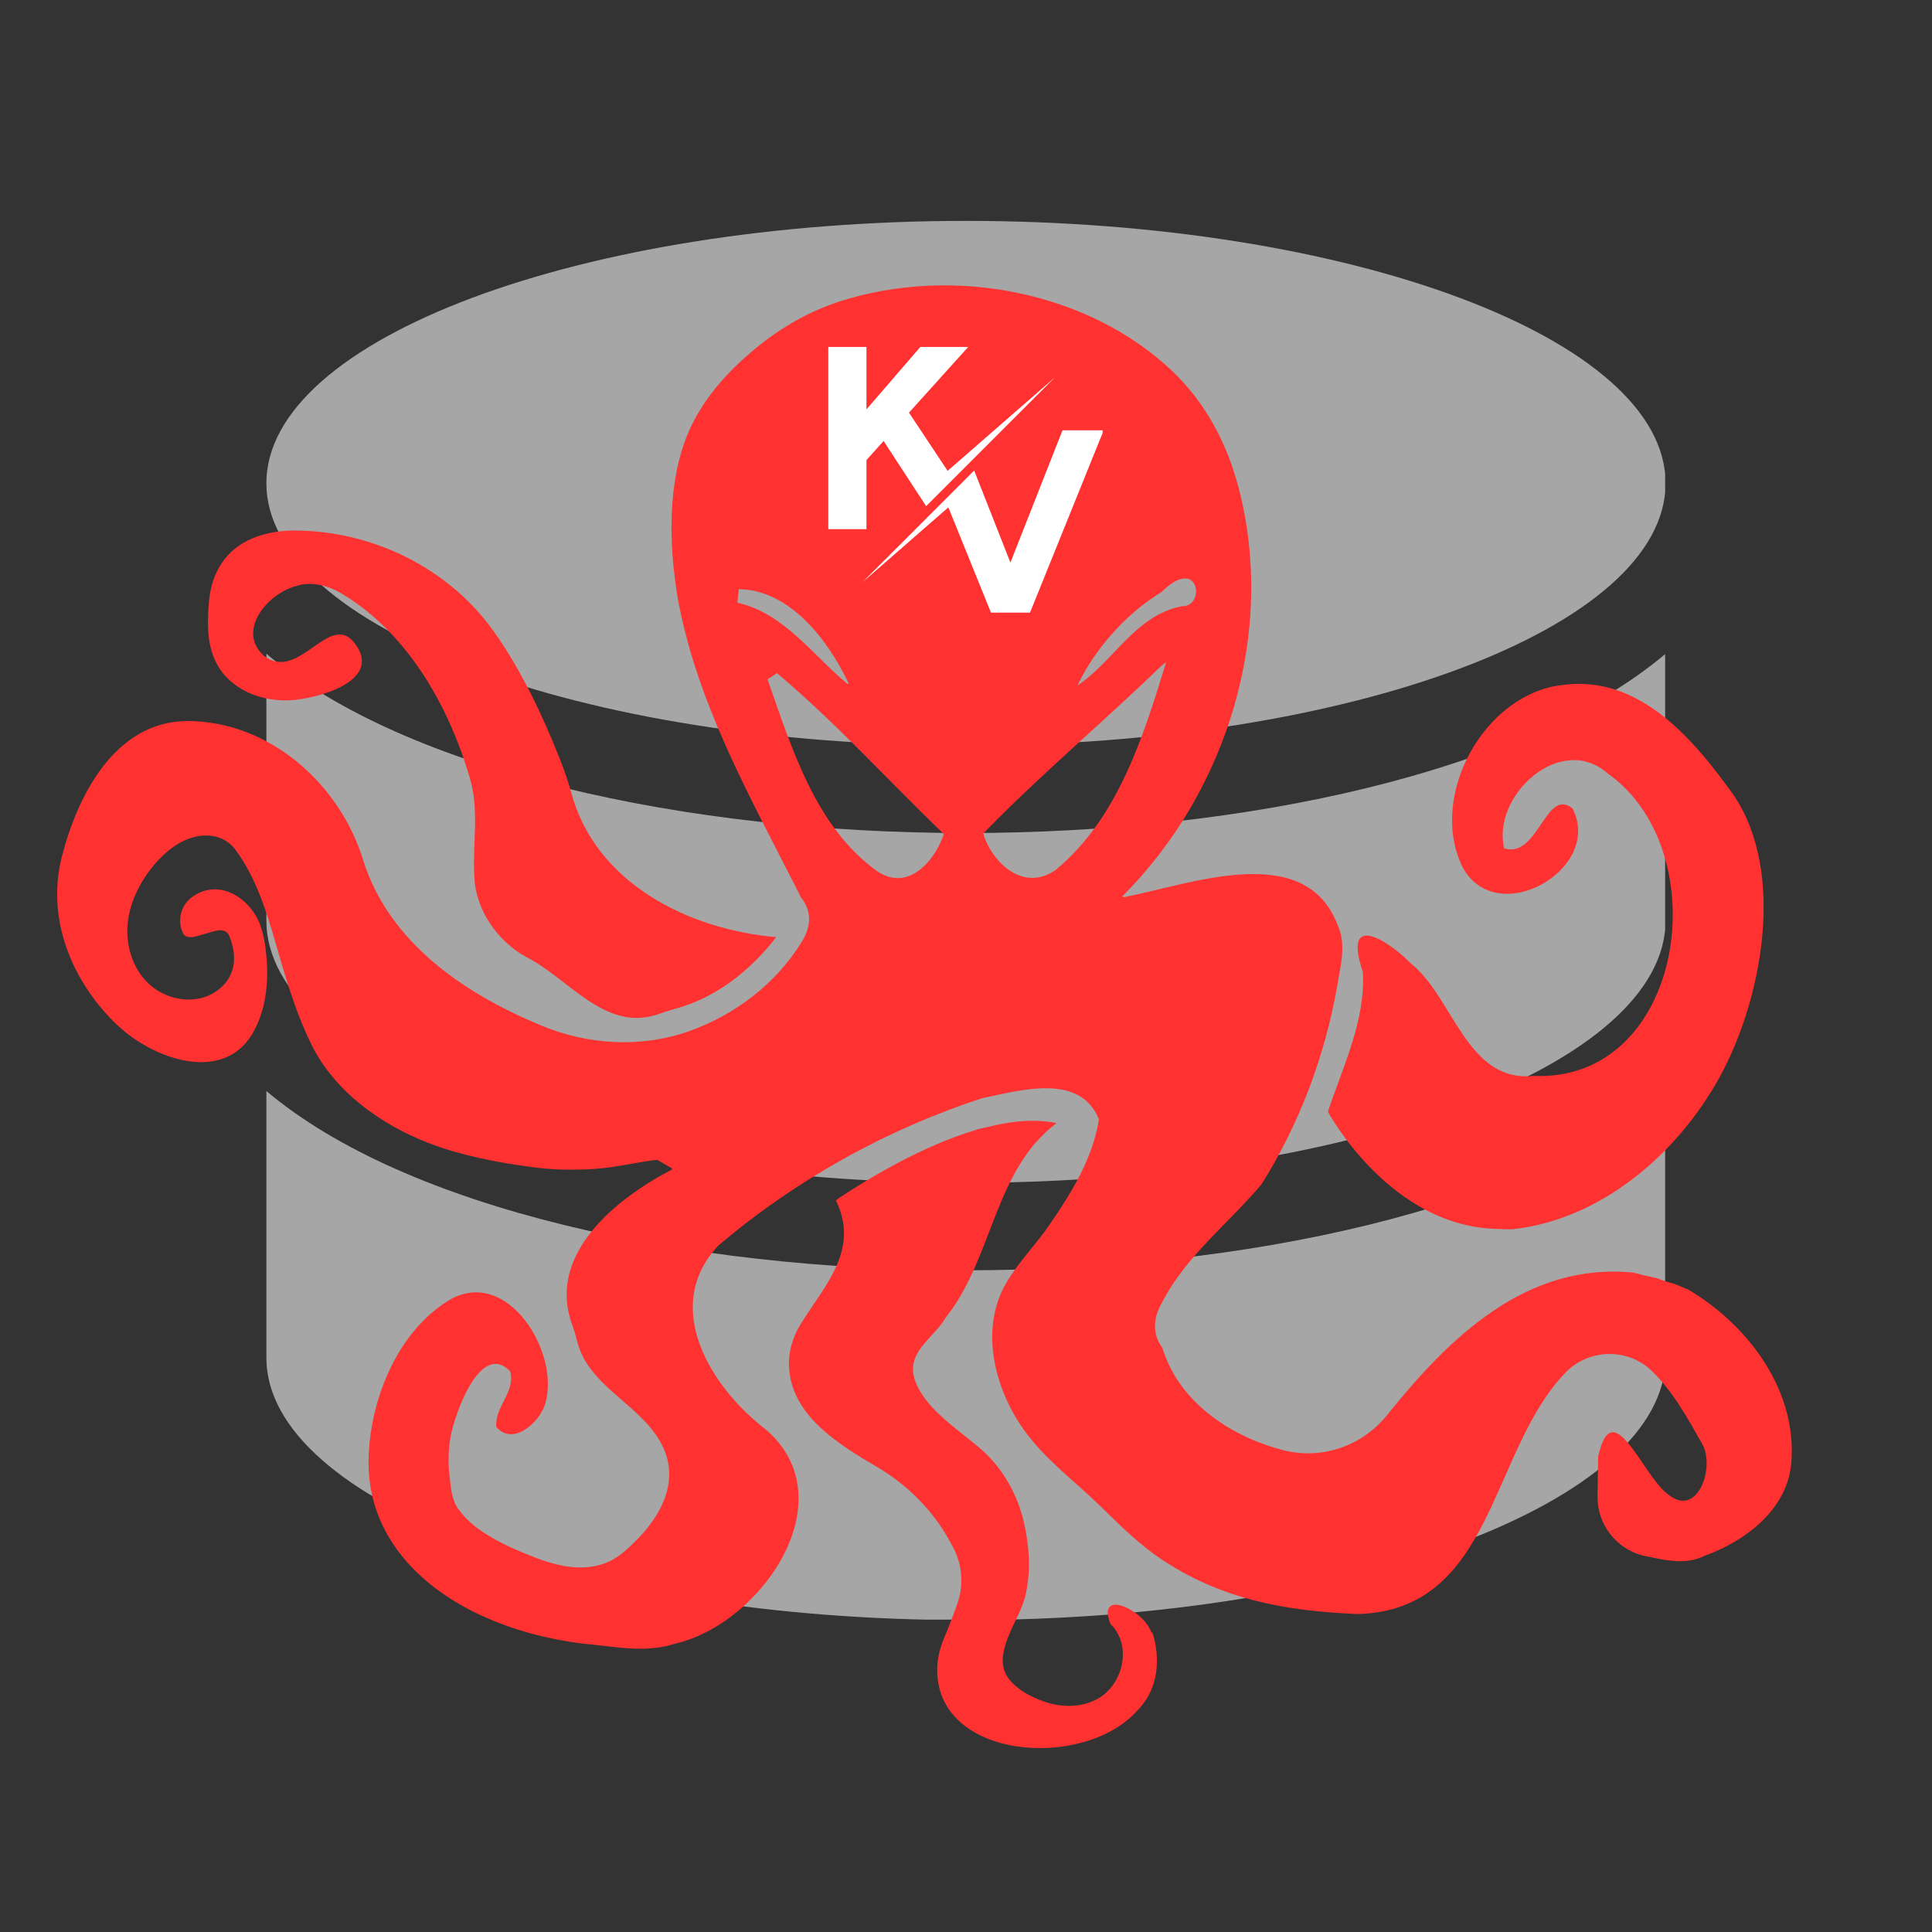 <svg xmlns="http://www.w3.org/2000/svg" xmlns:xlink="http://www.w3.org/1999/xlink" width="500" zoomAndPan="magnify" viewBox="0 0 375 375" height="500" preserveAspectRatio="xMidYMid meet" version="1.0"><rect x="0" y="0" width="375" height="375" fill="#333333" stroke="none"/><defs><clipPath id="86aac27e4b"><path d="M 51.703 126 L 323.203 126 L 323.203 230 L 51.703 230 Z M 51.703 126 " clip-rule="nonzero"/></clipPath><clipPath id="2b24ee37ea"><path d="M 51.703 211 L 323.203 211 L 323.203 314.375 L 51.703 314.375 Z M 51.703 211 " clip-rule="nonzero"/></clipPath><clipPath id="449001603f"><path d="M 51.703 42.875 L 323.203 42.875 L 323.203 145 L 51.703 145 Z M 51.703 42.875 " clip-rule="nonzero"/></clipPath><clipPath id="28842a2879"><path d="M 160.773 67.34 L 205 67.34 L 205 103 L 160.773 103 Z M 160.773 67.34 " clip-rule="nonzero"/></clipPath><clipPath id="929ec429d7"><path d="M 167 83 L 214.023 83 L 214.023 119 L 167 119 Z M 167 83 " clip-rule="nonzero"/></clipPath></defs><g clip-path="url(#86aac27e4b)"><path fill="#a6a6a6" d="M 51.703 126.895 L 51.703 178.668 C 51.703 206.672 112.809 229.59 187.496 229.59 C 262.18 229.59 323.285 206.672 323.285 178.668 L 323.285 126.895 C 296.129 149.812 241.812 161.691 187.496 161.691 C 133.18 161.691 78.863 149.812 51.703 126.895 Z M 51.703 126.895 " fill-opacity="1" fill-rule="nonzero"/></g><g clip-path="url(#2b24ee37ea)"><path fill="#a6a6a6" d="M 51.703 211.766 L 51.703 263.535 C 51.703 291.543 112.809 314.457 187.496 314.457 C 262.18 314.457 323.285 291.543 323.285 263.535 L 323.285 211.766 C 296.129 234.68 241.812 246.562 187.496 246.562 C 133.18 246.562 78.863 234.68 51.703 211.766 Z M 51.703 211.766 " fill-opacity="1" fill-rule="nonzero"/></g><g clip-path="url(#449001603f)"><path fill="#a6a6a6" d="M 187.496 144.719 C 262.18 144.719 323.285 121.805 323.285 93.797 C 323.285 65.789 262.18 42.875 187.496 42.875 C 112.809 42.875 51.703 65.789 51.703 93.797 C 51.703 121.805 112.809 144.719 187.496 144.719 Z M 187.496 144.719 " fill-opacity="1" fill-rule="nonzero"/></g><path fill="#ff3131" d="M 327.715 250.32 C 326.973 249.984 325.691 249.512 324.953 249.176 C 323.809 248.906 322.664 248.504 321.586 248.098 C 320.305 247.828 318.285 247.355 317.074 247.02 C 296.262 244.934 281.312 259.613 269.258 274.633 C 264.41 280.691 256.465 283.453 248.922 281.434 C 238.414 278.672 228.719 271.871 225.621 261.633 C 223.668 258.941 223.734 255.91 225.621 252.676 C 230.266 243.723 238.48 237.457 244.879 229.848 C 252.152 218.266 257.07 205.199 259.492 191.73 C 260.102 187.691 261.445 183.449 259.629 179.543 C 253.297 162.977 231.074 171.664 218.078 174.156 C 217.941 174.156 217.875 174.02 217.941 173.887 C 238.215 153.547 247.777 122.637 240.367 94.488 C 238.078 85.934 234.039 78.258 227.574 72.062 C 219.289 64.184 208.582 59.133 197.469 56.84 C 186.09 54.484 174.035 54.957 162.922 58.523 C 156.523 60.613 150.664 64.113 145.547 68.559 C 140.027 73.273 135.176 79.133 132.754 86.137 C 129.992 94.148 129.926 103.512 130.934 111.793 C 131.34 115.363 132.012 118.863 132.887 122.301 C 137.062 139.137 145.48 154.559 153.293 169.91 C 154.031 171.324 154.773 172.738 155.449 174.156 C 157.535 176.781 157.602 179.742 155.516 182.977 C 150.531 190.992 142.652 196.984 133.762 200.148 C 124.402 203.449 114.098 202.844 104.938 199.004 C 90.055 192.809 75.711 183.043 70.594 167.285 C 66.148 152.27 52.344 139.945 36.316 139.945 C 22.242 140.078 15.035 154.488 12.004 166.273 C 9.312 176.914 12.812 187.488 19.684 195.703 C 21.836 198.262 24.328 200.621 27.223 202.371 C 34.363 206.816 44.734 208.836 49.379 199.945 C 51.602 195.773 52.141 190.652 51.738 186.008 C 51.535 183.516 51.133 180.688 50.055 178.465 C 47.832 173.953 42.109 170.383 37.059 174.289 C 35.172 175.77 34.496 178.398 35.305 180.621 C 35.441 180.957 35.574 181.293 35.844 181.562 C 36.52 182.102 37.461 181.898 38.27 181.695 C 39.277 181.426 40.289 181.09 41.301 180.82 C 42.176 180.551 43.254 180.352 43.992 180.957 C 44.398 181.293 44.531 181.766 44.734 182.234 C 45.406 184.188 45.742 186.41 45.07 188.363 C 44.398 190.52 42.715 192.203 40.691 193.145 C 36.789 194.965 31.871 193.82 28.773 190.855 C 25.676 187.895 24.328 183.312 24.801 179.07 C 25.27 174.828 27.359 170.789 30.188 167.555 C 31.738 165.805 33.555 164.188 35.711 163.176 C 39.211 161.562 43.32 161.695 45.742 164.996 C 50.258 171.125 52.211 178.668 54.297 185.805 C 55.98 191.598 57.797 197.387 60.492 202.844 C 65.004 211.867 73.895 218.266 83.121 221.832 C 89.383 224.258 96.32 225.605 102.918 226.48 C 107.027 227.086 111.27 227.152 115.445 226.883 C 119.484 226.617 123.391 225.605 127.434 225.133 C 127.5 225.133 127.633 225.133 127.703 225.199 C 128.441 225.605 129.656 226.348 130.395 226.75 C 130.461 226.816 130.461 226.953 130.395 227.02 C 119.688 232.609 106.152 243.316 111 256.988 C 111.473 258.199 111.809 259.48 112.145 260.758 C 114.434 269.043 123.93 272.477 128.105 279.75 C 132.348 287.09 128.375 294.363 122.852 299.617 C 121.035 301.367 119.285 302.918 116.723 303.656 C 112.551 304.938 108.172 303.926 104.199 302.445 C 100.359 300.965 96.387 299.281 93.086 296.922 C 91.469 295.777 90.055 294.43 88.91 292.812 C 87.566 290.996 87.496 288.371 87.227 286.215 C 86.957 283.789 87.027 281.367 87.43 279.008 C 88.035 275.238 93.02 260.219 98.945 266.078 C 98.945 266.078 99.012 266.145 99.012 266.145 C 100.156 270.051 96.051 273.016 96.32 276.855 C 96.32 276.855 96.32 276.922 96.32 276.922 C 99.484 280.828 104.805 276.047 105.816 272.477 C 108.844 262.578 98.406 245.605 87.094 252.406 C 76.926 258.672 71.672 272.074 71.535 283.59 C 71.402 297.797 81.168 307.969 93.559 313.625 C 99.688 316.453 106.285 318.137 112.953 319.012 C 118.812 319.484 125.074 320.965 130.867 319.078 C 147.77 315.309 164.473 291.062 148.645 277.461 C 138.141 269.445 128.242 253.824 139.352 241.836 C 154.301 229.105 171.945 219.273 190.668 213.148 C 198.211 211.598 209.66 208.23 213.297 217.254 L 213.297 217.32 C 212.082 224.863 208.043 231.398 203.801 237.594 C 201.105 241.566 197.605 245 195.18 249.242 C 190.129 258.133 193.094 269.582 198.684 277.461 C 202.723 283.117 208.109 287.09 213.094 291.871 C 217.336 295.98 221.242 300.02 226.359 303.254 C 237.473 310.391 249.121 312.547 262.051 313.219 C 262.051 313.219 263.469 313.285 263.535 313.285 C 290 312.547 289.125 281.637 303.875 266.414 C 308.316 261.836 315.66 261.566 320.371 265.875 C 324.684 269.852 327.914 275.91 330.406 280.289 C 332.965 284.801 329.465 294.969 323.605 289.918 C 318.824 286.348 312.965 270.121 310.203 282.711 C 310.137 285.273 310.137 287.832 310.07 290.391 C 310 295.777 313.57 300.492 318.758 301.906 C 322.73 302.715 327.039 303.926 330.879 301.973 C 338.691 299.145 346.637 293.219 347.648 284.395 C 349.062 270.121 339.43 257.258 327.715 250.32 Z M 137.602 291.469 C 137.602 291.469 137.602 291.398 137.602 291.398 C 137.602 291.398 137.602 291.398 137.602 291.469 Z M 225.484 114.891 C 232.824 107.617 234.039 117.855 229.457 117.652 C 220.367 119.402 216.258 128.293 209.121 133.074 C 212.488 126.004 218.48 119.133 225.484 114.891 Z M 143.395 114.352 C 153.359 114.488 160.766 124.32 164.672 132.535 C 164.742 132.672 164.539 132.805 164.473 132.738 C 157.668 127.082 152.148 119 143.125 116.98 C 143.258 115.43 143.258 115.902 143.395 114.352 Z M 170.262 169.105 C 158.277 160.484 153.695 145.266 148.98 131.863 C 149.926 131.188 149.859 131.324 150.801 130.648 C 162.25 140.281 172.352 151.461 183.125 161.832 C 183.125 161.898 183.125 161.965 183.191 161.965 C 181.441 167.016 176.324 173.211 170.262 169.105 Z M 205.012 168.766 C 198.816 173.277 192.688 167.621 190.871 161.898 C 190.871 161.832 190.871 161.832 190.871 161.762 C 201.914 150.383 214.035 140.281 225.418 129.234 L 226.359 128.496 C 221.914 142.973 217 158.801 205.012 168.766 Z M 205.012 168.766 " fill-opacity="1" fill-rule="nonzero"/><path fill="#ff3131" d="M 54.16 135.902 C 55.238 135.969 56.316 135.969 57.395 135.836 C 63.32 135.164 74.098 131.66 68.844 124.859 C 63.926 118.395 57.867 132.805 51.062 127.148 C 45.879 122.164 52.211 114.961 57.73 113.68 C 57.73 113.68 60.762 112.469 65.273 114.621 C 78.609 122.031 87.027 136.645 91.203 151.055 C 93.086 157.25 91.672 163.852 92.078 170.18 C 92.277 176.578 96.59 182.707 102.109 185.738 C 110.395 189.914 117.262 200.148 127.363 196.984 C 128.578 196.578 129.723 196.176 130.934 195.84 C 138.879 193.75 145.684 188.363 150.664 181.898 C 133.562 180.418 115.578 171.395 110.867 153.816 C 110.258 151.527 109.453 149.305 108.574 147.082 C 105.277 138.801 101.168 130.043 95.848 122.57 C 87.094 110.246 72.344 103.039 57.262 102.973 C 54.5 102.973 51.672 103.375 49.109 104.453 C 43.793 106.609 41.031 111.188 40.559 116.777 C 40.156 121.625 40.086 126.609 43.254 130.648 C 45.879 133.883 49.988 135.633 54.16 135.902 Z M 54.16 135.902 " fill-opacity="1" fill-rule="nonzero"/><path fill="#ff3131" d="M 257.742 215.773 C 257.742 215.773 269.863 238.402 291.012 238.535 C 291.82 238.602 292.625 238.602 293.367 238.602 C 293.367 238.602 293.434 238.602 293.57 238.602 C 310.809 236.719 325.492 223.988 333.641 209.309 C 341.855 194.559 346.84 169.574 336.469 154.289 C 328.723 143.512 318.285 130.988 303.402 132.941 C 288.113 134.555 277.137 154.488 283.871 168.297 C 290.539 180.621 311.281 168.633 305.219 156.914 C 300.035 152.672 298.555 166.746 291.953 164.66 C 289.527 154.422 302.93 142.098 312.023 150.113 C 333.504 165.199 326.973 210.184 297.543 208.836 C 284.68 210.117 282.055 193.414 273.77 186.949 C 271.008 183.918 260.168 175.703 264.543 188.699 C 265.016 198.195 260.707 206.883 257.742 215.773 Z M 257.742 215.773 " fill-opacity="1" fill-rule="nonzero"/><path fill="#ff3131" d="M 223.465 316.789 C 223.465 316.723 223.398 316.652 223.398 316.652 C 221.645 312.211 212.824 308.371 215.52 315.172 C 215.719 315.441 215.988 315.645 216.191 315.914 C 219.355 319.953 218.012 326.016 214.105 329.047 C 211.277 331.199 207.301 331.539 203.934 330.66 C 200.906 329.855 197 327.969 195.383 325.207 C 193.902 322.781 194.91 319.414 195.988 316.992 C 197.066 314.434 198.613 311.941 199.152 309.18 C 200.098 304.602 199.758 300.02 198.75 295.508 C 197.539 290.254 194.777 285.203 190.734 281.566 C 186.426 277.73 180.23 274.027 177.871 268.637 C 175.246 262.578 181.238 259.883 183.531 255.773 C 192.754 244.258 192.891 227.152 205.078 217.996 C 200.906 217.121 196.191 217.59 191.477 218.805 C 191.207 218.871 190.938 218.938 190.602 219.004 C 190.535 219.004 190.535 219.004 190.465 219.004 C 189.926 219.141 189.457 219.273 188.918 219.477 C 188.379 219.68 187.773 219.812 187.234 220.016 C 176.93 223.516 167.234 229.645 163.258 232.273 C 163.258 232.273 163.258 232.273 163.191 232.273 C 162.855 232.543 162.586 232.742 162.25 233.012 C 166.895 242.508 160.16 249.379 155.582 256.719 C 153.766 259.547 152.82 262.914 153.227 266.281 C 154.234 274.969 162.52 280.223 170.332 284.801 C 175.582 287.898 180.094 292.207 183.328 297.395 C 184 298.473 184.605 299.617 185.215 300.762 C 186.828 304.062 187.031 307.832 185.82 311.266 C 185.012 313.555 184.137 315.848 183.191 318.07 C 182.453 319.887 181.98 321.773 181.914 323.656 C 181.375 341.504 210.129 343.727 220.637 332.145 C 226.43 326.352 224.273 318.605 223.668 316.855 C 223.531 316.922 223.465 316.855 223.465 316.789 Z M 223.465 316.789 " fill-opacity="1" fill-rule="nonzero"/><g clip-path="url(#28842a2879)"><path fill="#ffffff" d="M 176.434 80.094 L 187.926 67.344 L 178.633 67.344 L 168.18 79.457 L 168.18 67.344 L 160.773 67.344 L 160.773 102.707 L 168.18 102.707 L 168.18 89.297 L 171.508 85.594 L 178.422 96.191 L 179.762 98.246 L 185 93.004 L 204.809 73.195 L 183.93 91.395 Z M 176.434 80.094 " fill-opacity="1" fill-rule="nonzero"/></g><g clip-path="url(#929ec429d7)"><path fill="#ffffff" d="M 196.121 109.195 L 189.902 93.406 L 189.086 91.332 L 183.461 96.953 L 167.355 113.062 L 184.074 98.48 L 192.348 118.914 L 199.922 118.914 L 214.223 83.523 L 206.23 83.523 Z M 196.121 109.195 " fill-opacity="1" fill-rule="nonzero"/></g></svg>